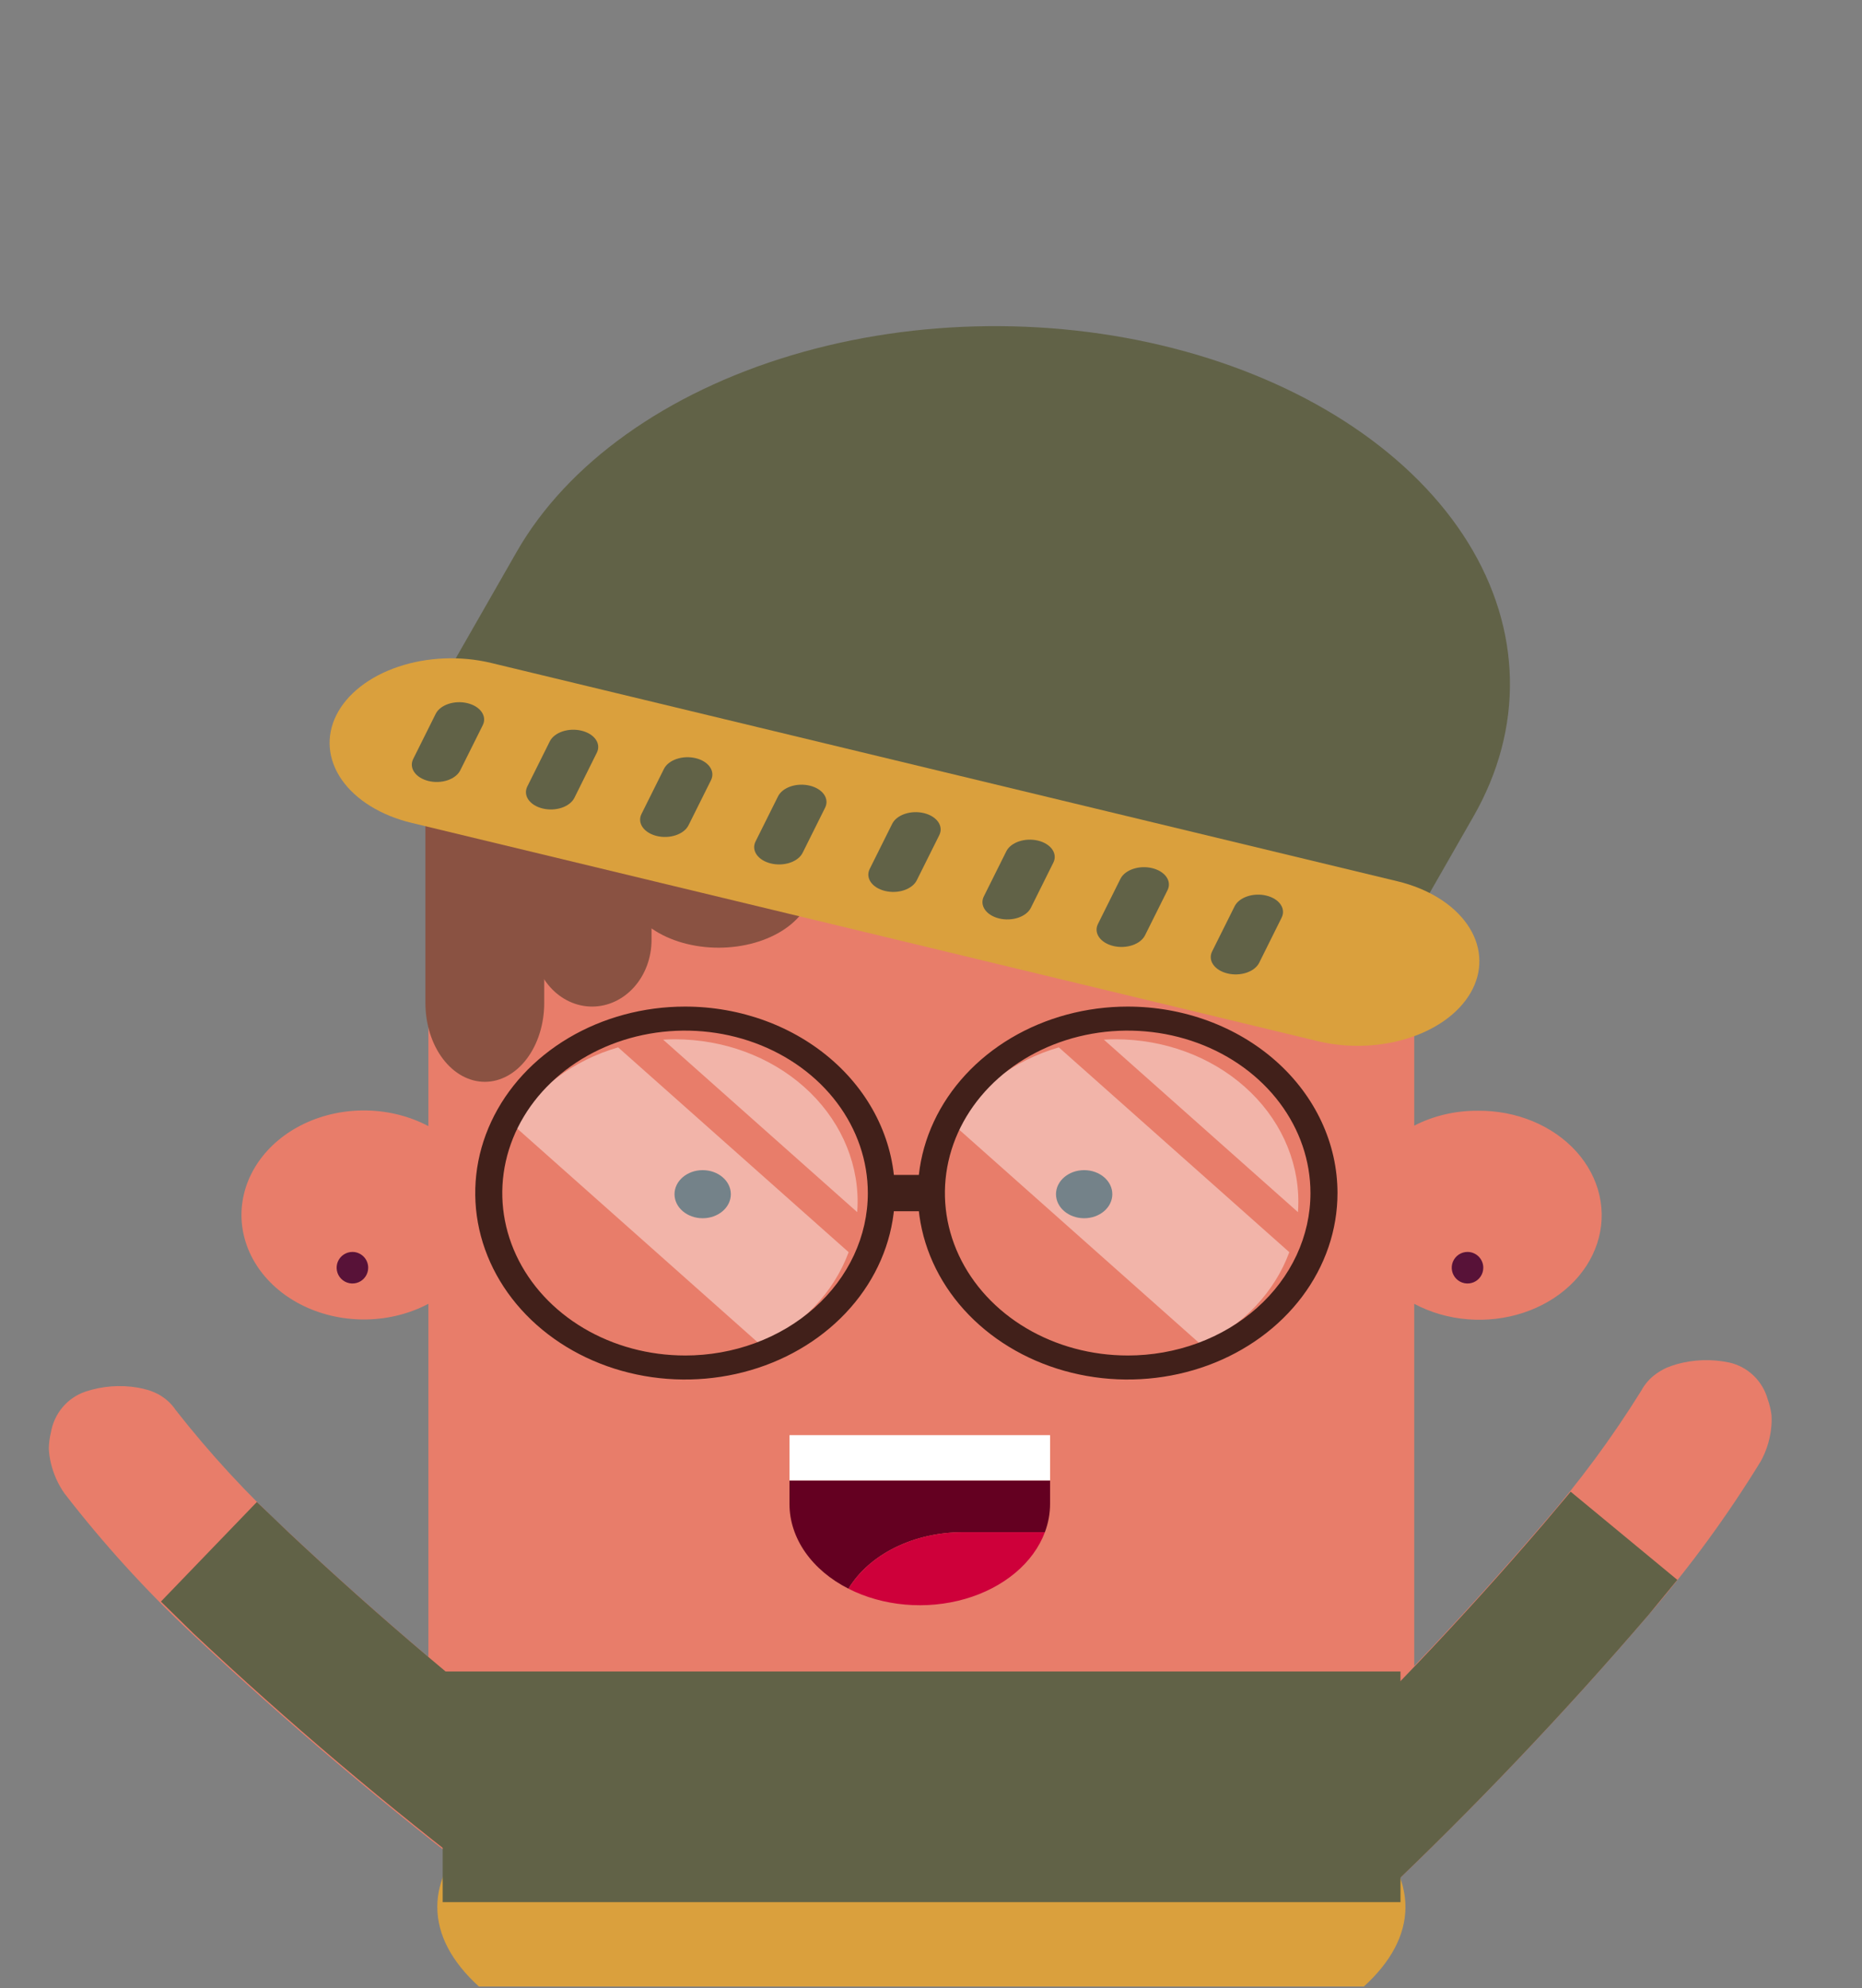 <svg width="177" height="189" viewBox="0 0 177 189" fill="none" xmlns="http://www.w3.org/2000/svg">
<rect x="0" y="0" width="177" height="189" fill="#808080" stroke="none"/>
<g clip-path="url(#clip0_251_2451)">
<path d="M140.469 105.579C138.342 105.567 136.253 106.058 134.434 106.999V84.674H40.723V107.041C38.96 106.109 36.937 105.595 34.864 105.554C32.791 105.512 30.742 105.944 28.93 106.805C27.118 107.666 25.609 108.925 24.558 110.451C23.507 111.977 22.953 113.715 22.953 115.486C22.953 117.256 23.507 118.994 24.558 120.52C25.609 122.046 27.118 123.305 28.93 124.166C30.742 125.027 32.791 125.459 34.864 125.418C36.937 125.376 38.96 124.863 40.723 123.93V161.768H134.434V123.93C135.967 124.751 137.703 125.255 139.504 125.403C141.305 125.55 143.122 125.337 144.809 124.781C146.497 124.225 148.01 123.34 149.228 122.197C150.445 121.055 151.333 119.686 151.822 118.199C152.312 116.712 152.388 115.148 152.045 113.631C151.702 112.115 150.95 110.687 149.848 109.462C148.746 108.237 147.324 107.249 145.696 106.575C144.068 105.9 142.279 105.56 140.469 105.579Z" fill="#E87D6A"/>
<path d="M134.316 76.34C133.499 66.233 128.221 56.767 119.546 49.852C110.871 42.937 99.446 39.089 87.577 39.084C75.706 39.083 64.276 42.928 55.6 49.844C46.924 56.76 41.647 66.23 40.838 76.34H40.722V79.079V97.373H134.433V76.34H134.316Z" fill="#E87D6A"/>
<path d="M51.733 95.34C51.733 97.327 51.138 99.232 50.079 100.637C49.02 102.041 47.584 102.83 46.087 102.83C44.589 102.83 43.153 102.041 42.094 100.637C41.035 99.232 40.44 97.327 40.44 95.34V78.293C40.44 76.306 41.035 74.401 42.094 72.996C43.153 71.591 44.589 70.802 46.087 70.802C47.584 70.802 49.02 71.592 50.079 72.996C51.138 74.401 51.733 76.306 51.733 78.293V95.34Z" fill="#8A5242"/>
<path d="M61.933 89.352C61.933 91.03 61.338 92.639 60.279 93.825C59.22 95.012 57.784 95.678 56.287 95.678C55.545 95.679 54.811 95.515 54.126 95.197C53.441 94.879 52.818 94.413 52.294 93.826C51.769 93.239 51.353 92.541 51.069 91.773C50.786 91.006 50.64 90.183 50.64 89.352V74.953C50.64 74.121 50.786 73.299 51.069 72.531C51.353 71.763 51.769 71.066 52.294 70.478C52.818 69.891 53.441 69.425 54.126 69.107C54.811 68.789 55.545 68.625 56.287 68.626C57.784 68.626 59.22 69.292 60.279 70.479C61.338 71.665 61.933 73.275 61.933 74.953V89.352Z" fill="#8A5242"/>
<path d="M77.233 83.973C77.233 85.593 76.293 87.147 74.62 88.292C72.946 89.438 70.676 90.081 68.309 90.081C67.137 90.081 65.976 89.924 64.893 89.617C63.81 89.31 62.826 88.86 61.997 88.293C61.169 87.725 60.511 87.052 60.062 86.311C59.614 85.57 59.383 84.775 59.383 83.973V70.07C59.383 69.268 59.614 68.473 60.062 67.732C60.511 66.991 61.169 66.317 61.997 65.75C62.826 65.183 63.81 64.733 64.893 64.426C65.976 64.119 67.137 63.961 68.309 63.961C70.676 63.961 72.946 64.605 74.62 65.751C76.293 66.896 77.233 68.45 77.233 70.07V83.973Z" fill="#8A5242"/>
<path d="M128.598 97.637L140.068 77.604C142.444 73.452 143.62 69.016 143.53 64.548C143.44 60.08 142.085 55.669 139.543 51.565C137 47.461 133.32 43.746 128.712 40.631C124.104 37.516 118.659 35.063 112.688 33.411C100.627 30.075 87.154 30.206 75.233 33.775C63.312 37.345 53.919 44.061 49.12 52.446L37.653 72.48L128.598 97.637Z" fill="#616247"/>
<path d="M139.991 94.002C138.987 96.017 136.872 97.672 134.112 98.603C131.353 99.534 128.174 99.665 125.276 98.967L39.112 78.213C36.214 77.514 33.833 76.044 32.493 74.126C31.154 72.207 30.965 69.997 31.969 67.982C32.974 65.967 35.088 64.311 37.849 63.38C40.609 62.448 43.788 62.317 46.687 63.015L132.849 83.77C134.284 84.116 135.608 84.655 136.743 85.356C137.879 86.058 138.805 86.908 139.468 87.858C140.132 88.808 140.519 89.84 140.609 90.894C140.699 91.948 140.489 93.004 139.991 94.002Z" fill="#DAA03D"/>
<path d="M119.698 91.514C119.597 91.719 119.438 91.907 119.232 92.069C119.025 92.231 118.774 92.362 118.494 92.457C118.214 92.551 117.911 92.606 117.6 92.618C117.289 92.631 116.978 92.601 116.685 92.529C116.39 92.459 116.119 92.348 115.887 92.205C115.654 92.061 115.465 91.887 115.329 91.692C115.193 91.498 115.114 91.287 115.096 91.071C115.078 90.855 115.122 90.638 115.224 90.434L117.362 86.144C117.464 85.94 117.622 85.751 117.829 85.589C118.036 85.428 118.286 85.296 118.566 85.202C118.846 85.107 119.15 85.052 119.46 85.04C119.771 85.027 120.082 85.058 120.376 85.129C120.669 85.2 120.94 85.311 121.172 85.454C121.404 85.598 121.593 85.772 121.728 85.967C121.863 86.161 121.942 86.373 121.959 86.588C121.977 86.804 121.933 87.02 121.831 87.224L119.698 91.514Z" fill="#616247"/>
<path d="M108.845 88.905C108.743 89.109 108.584 89.297 108.377 89.459C108.171 89.621 107.92 89.752 107.64 89.847C107.36 89.941 107.057 89.996 106.746 90.008C106.436 90.021 106.125 89.991 105.831 89.92C105.537 89.849 105.266 89.739 105.033 89.595C104.801 89.451 104.611 89.277 104.476 89.083C104.34 88.888 104.261 88.677 104.243 88.461C104.225 88.245 104.268 88.029 104.371 87.825L106.508 83.535C106.61 83.331 106.768 83.142 106.975 82.98C107.181 82.818 107.432 82.686 107.712 82.592C107.992 82.498 108.296 82.442 108.606 82.43C108.917 82.418 109.228 82.448 109.522 82.519C109.816 82.59 110.088 82.7 110.32 82.844C110.553 82.987 110.743 83.161 110.879 83.356C111.015 83.55 111.094 83.762 111.112 83.978C111.13 84.194 111.087 84.41 110.984 84.614L108.845 88.905Z" fill="#616247"/>
<path d="M97.995 86.287C97.894 86.492 97.735 86.68 97.528 86.842C97.322 87.004 97.071 87.135 96.791 87.23C96.512 87.324 96.208 87.379 95.897 87.392C95.587 87.405 95.275 87.375 94.981 87.304C94.688 87.233 94.417 87.122 94.184 86.979C93.952 86.835 93.763 86.661 93.627 86.466C93.492 86.272 93.412 86.061 93.394 85.845C93.376 85.629 93.419 85.413 93.521 85.209L95.659 80.919C95.761 80.715 95.919 80.526 96.126 80.364C96.332 80.203 96.583 80.071 96.863 79.976C97.143 79.882 97.447 79.827 97.757 79.814C98.068 79.802 98.379 79.832 98.673 79.903C98.967 79.974 99.237 80.085 99.47 80.228C99.702 80.372 99.891 80.546 100.026 80.741C100.161 80.936 100.24 81.147 100.257 81.363C100.275 81.579 100.231 81.795 100.128 81.999L97.995 86.287Z" fill="#616247"/>
<path d="M87.148 83.674C87.046 83.878 86.888 84.067 86.681 84.228C86.475 84.39 86.224 84.522 85.944 84.616C85.664 84.711 85.36 84.766 85.049 84.778C84.739 84.79 84.428 84.76 84.134 84.689C83.84 84.618 83.569 84.508 83.336 84.364C83.103 84.221 82.914 84.046 82.778 83.852C82.643 83.657 82.564 83.446 82.546 83.23C82.528 83.014 82.571 82.798 82.674 82.594L84.813 78.303C84.914 78.099 85.073 77.91 85.279 77.749C85.486 77.587 85.737 77.455 86.017 77.361C86.296 77.267 86.6 77.212 86.911 77.199C87.222 77.187 87.533 77.217 87.826 77.288C88.12 77.359 88.391 77.469 88.624 77.613C88.856 77.757 89.046 77.931 89.181 78.125C89.317 78.32 89.396 78.531 89.415 78.747C89.433 78.963 89.389 79.179 89.287 79.383L87.148 83.674Z" fill="#616247"/>
<path d="M76.298 81.061C76.196 81.266 76.038 81.454 75.831 81.616C75.625 81.778 75.374 81.909 75.094 82.004C74.814 82.098 74.51 82.153 74.2 82.165C73.889 82.178 73.578 82.147 73.284 82.076C72.99 82.006 72.719 81.895 72.486 81.752C72.253 81.608 72.063 81.434 71.927 81.24C71.792 81.045 71.713 80.834 71.695 80.618C71.677 80.402 71.72 80.185 71.823 79.981L73.962 75.691C74.064 75.487 74.222 75.298 74.429 75.137C74.636 74.975 74.886 74.844 75.166 74.75C75.447 74.656 75.751 74.601 76.061 74.589C76.371 74.577 76.682 74.608 76.976 74.679C77.269 74.75 77.54 74.86 77.772 75.003C78.004 75.146 78.194 75.32 78.329 75.514C78.465 75.709 78.544 75.919 78.562 76.135C78.581 76.35 78.538 76.566 78.436 76.77L76.298 81.061Z" fill="#616247"/>
<path d="M65.449 78.448C65.347 78.652 65.189 78.841 64.982 79.002C64.776 79.164 64.525 79.296 64.246 79.39C63.965 79.485 63.661 79.54 63.351 79.552C63.04 79.565 62.729 79.535 62.435 79.464C62.142 79.393 61.871 79.282 61.639 79.138C61.407 78.994 61.218 78.82 61.083 78.626C60.948 78.431 60.87 78.22 60.852 78.004C60.834 77.788 60.878 77.572 60.98 77.368L63.118 73.078C63.325 72.666 63.759 72.329 64.324 72.139C64.889 71.949 65.539 71.923 66.132 72.067C66.724 72.21 67.209 72.511 67.482 72.903C67.754 73.295 67.792 73.746 67.587 74.158L65.449 78.448Z" fill="#616247"/>
<path d="M54.602 75.836C54.5 76.04 54.341 76.229 54.135 76.39C53.928 76.552 53.678 76.684 53.398 76.778C53.118 76.872 52.814 76.927 52.504 76.94C52.193 76.952 51.882 76.922 51.588 76.851C51.294 76.781 51.023 76.67 50.79 76.527C50.558 76.383 50.368 76.209 50.232 76.014C50.096 75.82 50.017 75.608 49.999 75.392C49.981 75.177 50.025 74.96 50.127 74.756L52.265 70.466C52.367 70.261 52.526 70.073 52.732 69.912C52.939 69.751 53.19 69.619 53.47 69.525C53.75 69.431 54.054 69.377 54.364 69.364C54.674 69.352 54.985 69.383 55.279 69.454C55.572 69.525 55.843 69.636 56.075 69.779C56.308 69.923 56.497 70.097 56.632 70.292C56.767 70.487 56.846 70.698 56.863 70.914C56.88 71.129 56.836 71.345 56.733 71.549L54.602 75.836Z" fill="#616247"/>
<path d="M43.752 73.222C43.651 73.426 43.492 73.615 43.286 73.777C43.079 73.938 42.829 74.07 42.549 74.165C42.269 74.259 41.965 74.314 41.654 74.327C41.343 74.339 41.032 74.309 40.739 74.238C40.445 74.167 40.174 74.056 39.941 73.913C39.709 73.769 39.519 73.595 39.384 73.4C39.248 73.206 39.169 72.995 39.151 72.779C39.133 72.563 39.176 72.347 39.279 72.142L41.416 67.854C41.518 67.649 41.676 67.461 41.883 67.299C42.089 67.137 42.34 67.005 42.62 66.911C42.9 66.816 43.204 66.761 43.514 66.749C43.825 66.736 44.136 66.766 44.43 66.838C44.724 66.909 44.995 67.019 45.228 67.162C45.46 67.306 45.65 67.48 45.785 67.675C45.921 67.87 46 68.081 46.018 68.297C46.036 68.513 45.993 68.729 45.89 68.933L43.752 73.222Z" fill="#616247"/>
<path d="M66.796 115.797C68.274 115.797 69.473 114.774 69.473 113.512C69.473 112.25 68.274 111.226 66.796 111.226C65.317 111.226 64.118 112.25 64.118 113.512C64.118 114.774 65.317 115.797 66.796 115.797Z" fill="#0E2732"/>
<path d="M103.059 115.797C104.537 115.797 105.736 114.774 105.736 113.512C105.736 112.25 104.537 111.226 103.059 111.226C101.58 111.226 100.381 112.25 100.381 113.512C100.381 114.774 101.58 115.797 103.059 115.797Z" fill="#0E2732"/>
<g opacity="0.65">
<path opacity="0.65" d="M48.819 106.967L72.325 127.858C76.283 125.978 79.272 122.814 80.671 119.024L58.758 99.555C54.494 100.795 50.933 103.451 48.819 106.967Z" fill="white"/>
<path opacity="0.65" d="M64.15 98.788C63.775 98.788 63.408 98.803 63.039 98.823L81.485 115.217C81.51 114.888 81.525 114.56 81.525 114.229C81.525 110.134 79.694 106.207 76.436 103.311C73.178 100.415 68.758 98.788 64.15 98.788Z" fill="white"/>
</g>
<path d="M65.121 95.679C61.176 95.679 57.32 96.719 54.04 98.666C50.76 100.614 48.203 103.382 46.694 106.621C45.184 109.859 44.789 113.423 45.559 116.861C46.328 120.299 48.228 123.458 51.017 125.936C53.807 128.415 57.361 130.103 61.23 130.787C65.099 131.471 69.109 131.12 72.754 129.779C76.398 128.437 79.513 126.165 81.705 123.25C83.897 120.336 85.066 116.909 85.066 113.403C85.066 108.703 82.965 104.194 79.224 100.871C75.484 97.547 70.411 95.679 65.121 95.679ZM65.121 128.843C61.685 128.843 58.325 127.937 55.468 126.241C52.611 124.544 50.384 122.133 49.069 119.312C47.754 116.491 47.41 113.386 48.08 110.391C48.751 107.396 50.406 104.645 52.835 102.486C55.265 100.326 58.361 98.856 61.731 98.26C65.102 97.665 68.595 97.97 71.77 99.139C74.945 100.307 77.658 102.286 79.567 104.825C81.476 107.364 82.495 110.35 82.495 113.403C82.496 115.431 82.046 117.439 81.173 119.312C80.3 121.186 79.021 122.888 77.407 124.322C75.794 125.756 73.878 126.894 71.77 127.67C69.662 128.446 67.403 128.845 65.121 128.845V128.843Z" fill="#41201A"/>
<g opacity="0.65">
<path opacity="0.65" d="M90.712 106.967L114.218 127.858C118.176 125.978 121.164 122.813 122.56 119.024L100.651 99.555C96.386 100.794 92.825 103.45 90.712 106.967Z" fill="white"/>
<path opacity="0.65" d="M106.045 98.788C105.671 98.788 105.303 98.802 104.933 98.823L123.382 115.217C123.404 114.888 123.42 114.559 123.42 114.229C123.42 110.134 121.589 106.206 118.331 103.311C115.072 100.415 110.653 98.788 106.045 98.788Z" fill="white"/>
</g>
<path d="M107.196 95.679C103.251 95.679 99.395 96.719 96.115 98.666C92.835 100.614 90.279 103.382 88.769 106.621C87.259 109.859 86.864 113.423 87.634 116.861C88.404 120.299 90.303 123.458 93.093 125.936C95.882 128.415 99.436 130.103 103.305 130.787C107.174 131.471 111.184 131.12 114.829 129.779C118.473 128.437 121.588 126.165 123.78 123.25C125.972 120.336 127.141 116.909 127.141 113.403C127.141 108.703 125.04 104.194 121.3 100.87C117.559 97.546 112.486 95.679 107.196 95.679ZM107.196 128.843C103.76 128.843 100.401 127.937 97.543 126.241C94.686 124.544 92.459 122.133 91.144 119.312C89.829 116.491 89.485 113.386 90.156 110.391C90.826 107.396 92.481 104.645 94.91 102.486C97.34 100.326 100.436 98.856 103.806 98.26C107.177 97.665 110.67 97.97 113.845 99.139C117.02 100.307 119.733 102.286 121.642 104.825C123.552 107.364 124.571 110.35 124.571 113.403C124.571 115.431 124.122 117.439 123.249 119.313C122.376 121.186 121.096 122.888 119.483 124.322C117.869 125.756 115.954 126.894 113.846 127.67C111.738 128.446 109.478 128.845 107.196 128.845V128.843Z" fill="#41201A"/>
<path d="M89.459 111.68H83.96V115.132H89.459V111.68Z" fill="#41201A"/>
<path d="M91.519 145.64H99.326C99.653 144.765 99.819 143.859 99.819 142.947V140.718H75.047V142.947C75.046 144.548 75.557 146.123 76.536 147.531C77.515 148.939 78.93 150.134 80.653 151.009C81.622 149.404 83.158 148.047 85.082 147.096C87.007 146.145 89.239 145.64 91.519 145.64Z" fill="#640021"/>
<path d="M99.819 136.414H75.047V140.718H99.819V136.414Z" fill="white"/>
<path d="M99.326 145.64H91.519C89.239 145.64 87.006 146.145 85.082 147.096C83.158 148.047 81.622 149.404 80.653 151.01C82.273 151.834 84.119 152.353 86.042 152.522C87.966 152.692 89.914 152.508 91.73 151.986C93.545 151.464 95.178 150.617 96.498 149.515C97.817 148.413 98.786 147.086 99.326 145.64Z" fill="#CE003A"/>
<path d="M131.076 180.432C140.072 171.905 148.629 162.914 156.715 153.493C160.651 148.934 164.214 144.058 167.369 138.911C167.874 137.998 168.204 136.995 168.342 135.957C168.408 135.478 168.427 134.993 168.398 134.509C168.334 133.998 168.213 133.495 168.039 133.011C167.797 132.146 167.329 131.364 166.684 130.748C166.04 130.132 165.243 129.705 164.378 129.512C162.722 129.162 161.007 129.217 159.376 129.674C159.05 129.769 158.729 129.882 158.416 130.013C158.074 130.17 157.748 130.359 157.442 130.578C156.854 130.991 156.369 131.537 156.026 132.174C153.247 136.649 150.115 140.888 146.663 144.849C138.912 153.881 130.708 162.5 122.083 170.673L131.076 180.432Z" fill="#E87D6A"/>
<path d="M131.076 180.433C140.072 171.906 148.63 162.914 156.715 153.493L159.448 150.172L149.307 141.79L146.69 144.894C138.94 153.926 130.736 162.545 122.111 170.718L131.076 180.433Z" fill="#616247"/>
<path d="M54.506 168.573C45.069 161.385 36.004 153.707 27.346 145.571C23.495 142.018 19.934 138.155 16.696 134.02C16.289 133.419 15.75 132.923 15.122 132.571C14.793 132.391 14.449 132.244 14.092 132.131C13.767 132.035 13.436 131.957 13.102 131.898C11.432 131.613 9.72 131.745 8.111 132.281C7.272 132.567 6.525 133.078 5.949 133.761C5.373 134.444 4.989 135.272 4.84 136.158C4.718 136.659 4.651 137.171 4.641 137.687C4.664 138.171 4.734 138.651 4.849 139.12C5.096 140.138 5.529 141.098 6.128 141.952C9.812 146.721 13.869 151.182 18.258 155.291C27.291 163.773 36.748 171.776 46.592 179.27L54.506 168.573Z" fill="#E87D6A"/>
<path d="M54.506 168.574C45.069 161.386 36.004 153.709 27.346 145.572L24.417 142.77L15.296 152.234L18.364 155.239C27.397 163.721 36.854 171.725 46.697 179.219L54.506 168.574Z" fill="#616247"/>
<path fill-rule="evenodd" clip-rule="evenodd" d="M45.521 188.822H129.65C132.19 186.511 133.601 183.952 133.601 181.259C133.601 170.971 112.999 162.632 87.585 162.632C62.172 162.632 41.57 170.971 41.57 181.259C41.57 183.952 42.981 186.511 45.521 188.822Z" fill="#DAA03D"/>
<path d="M133.129 158.88H42.081V180.803H133.129V158.88Z" fill="#616247"/>
<path d="M35 120.499C35 120.796 34.912 121.086 34.748 121.333C34.583 121.579 34.349 121.772 34.075 121.886C33.801 121.999 33.499 122.029 33.208 121.971C32.917 121.913 32.649 121.771 32.44 121.561C32.23 121.351 32.087 121.084 32.029 120.793C31.971 120.502 32.001 120.2 32.114 119.926C32.228 119.652 32.42 119.417 32.667 119.253C32.914 119.088 33.204 119 33.501 119C33.898 119 34.279 119.158 34.56 119.439C34.841 119.72 34.999 120.101 35 120.499Z" fill="#581238"/>
<path d="M141 120.499C141 120.796 140.912 121.086 140.748 121.333C140.583 121.579 140.349 121.772 140.075 121.886C139.801 121.999 139.499 122.029 139.208 121.971C138.917 121.913 138.649 121.771 138.439 121.561C138.23 121.351 138.087 121.084 138.029 120.793C137.971 120.502 138.001 120.2 138.114 119.926C138.228 119.652 138.42 119.417 138.667 119.253C138.914 119.088 139.204 119 139.5 119C139.898 119 140.279 119.158 140.56 119.439C140.841 119.72 140.999 120.101 141 120.499Z" fill="#581238"/>
</g>
<defs>
<clipPath id="clip0_251_2451">
<rect width="176.74" height="188.872" fill="white"/>
</clipPath>
</defs>
</svg>
